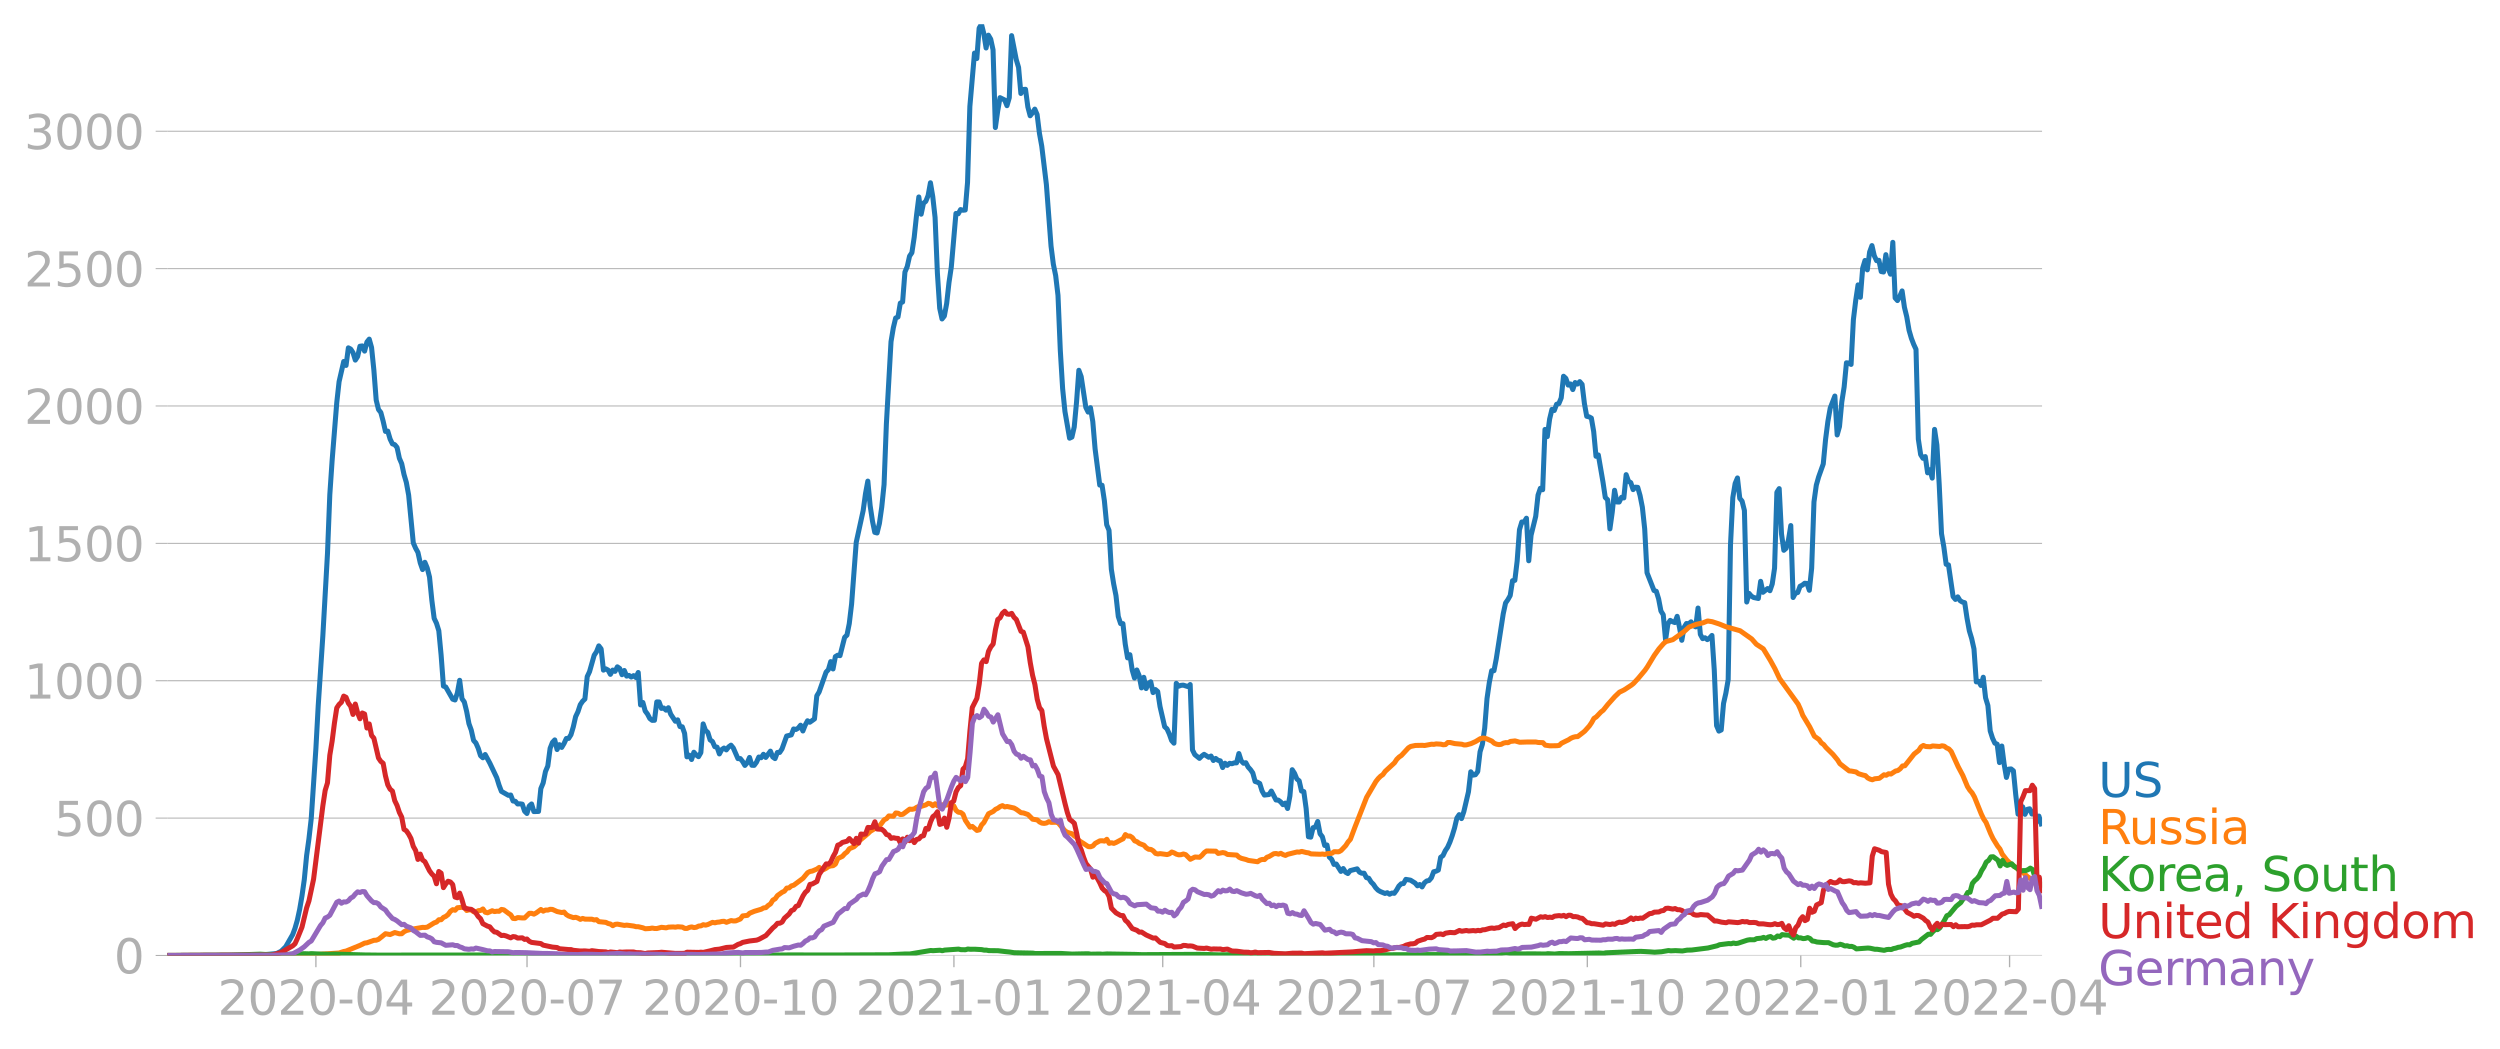<svg xmlns:xlink="http://www.w3.org/1999/xlink" width="992.186" height="416.199" viewBox="0 0 744.14 312.149" xmlns="http://www.w3.org/2000/svg"><defs><style>*{stroke-linejoin:round;stroke-linecap:butt}</style></defs><g id="figure_1"><path d="M0 312.15h744.14V0H0v312.15z" style="fill:none" id="patch_1"/><g id="axes_1"><path d="M49.83 284.4h558V7.2h-558v277.2z" style="fill:none" id="patch_2"/><g id="matplotlib.axis_1"><g id="xtick_1"><g id="line2d_1"><defs><path id="m6c74a2d158" d="M0 0v3.5" style="stroke:#b0b0b0;stroke-width:.4"/></defs><use xlink:href="#m6c74a2d158" x="94.028" y="284.4" style="fill:#b0b0b0;stroke:#b0b0b0;stroke-width:.4"/></g><g style="fill:#b0b0b0" transform="matrix(.14 0 0 -.14 64.78 302.038)" id="text_1"><defs><path id="DejaVuSans-32" d="M1228 531h2203V0H469v531q359 372 979 998 621 627 780 809 303 340 423 576 121 236 121 464 0 372-261 606-261 235-680 235-297 0-627-103-329-103-704-313v638q381 153 712 231 332 78 607 78 725 0 1156-363 431-362 431-968 0-288-108-546-107-257-392-607-78-91-497-524-418-433-1181-1211z" transform="scale(.016)"/><path id="DejaVuSans-30" d="M2034 4250q-487 0-733-480-245-479-245-1442 0-959 245-1439 246-480 733-480 491 0 736 480 246 480 246 1439 0 963-246 1442-245 480-736 480zm0 500q785 0 1199-621 414-620 414-1801 0-1178-414-1799Q2819-91 2034-91q-784 0-1198 620-414 621-414 1799 0 1181 414 1801 414 621 1198 621z" transform="scale(.016)"/><path id="DejaVuSans-2d" d="M313 2009h1684v-512H313v512z" transform="scale(.016)"/><path id="DejaVuSans-34" d="M2419 4116 825 1625h1594v2491zm-166 550h794V1625h666v-525h-666V0h-628v1100H313v609l1940 2957z" transform="scale(.016)"/></defs><use xlink:href="#DejaVuSans-32"/><use xlink:href="#DejaVuSans-30" x="63.623"/><use xlink:href="#DejaVuSans-32" x="127.246"/><use xlink:href="#DejaVuSans-30" x="190.869"/><use xlink:href="#DejaVuSans-2d" x="254.492"/><use xlink:href="#DejaVuSans-30" x="290.576"/><use xlink:href="#DejaVuSans-34" x="354.199"/></g></g><g id="xtick_2"><use xlink:href="#m6c74a2d158" x="156.872" y="284.4" style="fill:#b0b0b0;stroke:#b0b0b0;stroke-width:.4" id="line2d_2"/><g style="fill:#b0b0b0" transform="matrix(.14 0 0 -.14 127.624 302.038)" id="text_2"><defs><path id="DejaVuSans-37" d="M525 4666h3000v-269L1831 0h-659l1594 4134H525v532z" transform="scale(.016)"/></defs><use xlink:href="#DejaVuSans-32"/><use xlink:href="#DejaVuSans-30" x="63.623"/><use xlink:href="#DejaVuSans-32" x="127.246"/><use xlink:href="#DejaVuSans-30" x="190.869"/><use xlink:href="#DejaVuSans-2d" x="254.492"/><use xlink:href="#DejaVuSans-30" x="290.576"/><use xlink:href="#DejaVuSans-37" x="354.199"/></g></g><g id="xtick_3"><use xlink:href="#m6c74a2d158" x="220.407" y="284.4" style="fill:#b0b0b0;stroke:#b0b0b0;stroke-width:.4" id="line2d_3"/><g style="fill:#b0b0b0" transform="matrix(.14 0 0 -.14 191.159 302.038)" id="text_3"><defs><path id="DejaVuSans-31" d="M794 531h1031v3560L703 3866v575l1116 225h631V531h1031V0H794v531z" transform="scale(.016)"/></defs><use xlink:href="#DejaVuSans-32"/><use xlink:href="#DejaVuSans-30" x="63.623"/><use xlink:href="#DejaVuSans-32" x="127.246"/><use xlink:href="#DejaVuSans-30" x="190.869"/><use xlink:href="#DejaVuSans-2d" x="254.492"/><use xlink:href="#DejaVuSans-31" x="290.576"/><use xlink:href="#DejaVuSans-30" x="354.199"/></g></g><g id="xtick_4"><use xlink:href="#m6c74a2d158" x="283.941" y="284.4" style="fill:#b0b0b0;stroke:#b0b0b0;stroke-width:.4" id="line2d_4"/><g style="fill:#b0b0b0" transform="matrix(.14 0 0 -.14 254.693 302.038)" id="text_4"><use xlink:href="#DejaVuSans-32"/><use xlink:href="#DejaVuSans-30" x="63.623"/><use xlink:href="#DejaVuSans-32" x="127.246"/><use xlink:href="#DejaVuSans-31" x="190.869"/><use xlink:href="#DejaVuSans-2d" x="254.492"/><use xlink:href="#DejaVuSans-30" x="290.576"/><use xlink:href="#DejaVuSans-31" x="354.199"/></g></g><g id="xtick_5"><use xlink:href="#m6c74a2d158" x="346.095" y="284.4" style="fill:#b0b0b0;stroke:#b0b0b0;stroke-width:.4" id="line2d_5"/><g style="fill:#b0b0b0" transform="matrix(.14 0 0 -.14 316.847 302.038)" id="text_5"><use xlink:href="#DejaVuSans-32"/><use xlink:href="#DejaVuSans-30" x="63.623"/><use xlink:href="#DejaVuSans-32" x="127.246"/><use xlink:href="#DejaVuSans-31" x="190.869"/><use xlink:href="#DejaVuSans-2d" x="254.492"/><use xlink:href="#DejaVuSans-30" x="290.576"/><use xlink:href="#DejaVuSans-34" x="354.199"/></g></g><g id="xtick_6"><use xlink:href="#m6c74a2d158" x="408.939" y="284.4" style="fill:#b0b0b0;stroke:#b0b0b0;stroke-width:.4" id="line2d_6"/><g style="fill:#b0b0b0" transform="matrix(.14 0 0 -.14 379.69 302.038)" id="text_6"><use xlink:href="#DejaVuSans-32"/><use xlink:href="#DejaVuSans-30" x="63.623"/><use xlink:href="#DejaVuSans-32" x="127.246"/><use xlink:href="#DejaVuSans-31" x="190.869"/><use xlink:href="#DejaVuSans-2d" x="254.492"/><use xlink:href="#DejaVuSans-30" x="290.576"/><use xlink:href="#DejaVuSans-37" x="354.199"/></g></g><g id="xtick_7"><use xlink:href="#m6c74a2d158" x="472.474" y="284.4" style="fill:#b0b0b0;stroke:#b0b0b0;stroke-width:.4" id="line2d_7"/><g style="fill:#b0b0b0" transform="matrix(.14 0 0 -.14 443.226 302.038)" id="text_7"><use xlink:href="#DejaVuSans-32"/><use xlink:href="#DejaVuSans-30" x="63.623"/><use xlink:href="#DejaVuSans-32" x="127.246"/><use xlink:href="#DejaVuSans-31" x="190.869"/><use xlink:href="#DejaVuSans-2d" x="254.492"/><use xlink:href="#DejaVuSans-31" x="290.576"/><use xlink:href="#DejaVuSans-30" x="354.199"/></g></g><g id="xtick_8"><use xlink:href="#m6c74a2d158" x="536.008" y="284.4" style="fill:#b0b0b0;stroke:#b0b0b0;stroke-width:.4" id="line2d_8"/><g style="fill:#b0b0b0" transform="matrix(.14 0 0 -.14 506.76 302.038)" id="text_8"><use xlink:href="#DejaVuSans-32"/><use xlink:href="#DejaVuSans-30" x="63.623"/><use xlink:href="#DejaVuSans-32" x="127.246"/><use xlink:href="#DejaVuSans-32" x="190.869"/><use xlink:href="#DejaVuSans-2d" x="254.492"/><use xlink:href="#DejaVuSans-30" x="290.576"/><use xlink:href="#DejaVuSans-31" x="354.199"/></g></g><g id="xtick_9"><use xlink:href="#m6c74a2d158" x="598.162" y="284.4" style="fill:#b0b0b0;stroke:#b0b0b0;stroke-width:.4" id="line2d_9"/><g style="fill:#b0b0b0" transform="matrix(.14 0 0 -.14 568.914 302.038)" id="text_9"><use xlink:href="#DejaVuSans-32"/><use xlink:href="#DejaVuSans-30" x="63.623"/><use xlink:href="#DejaVuSans-32" x="127.246"/><use xlink:href="#DejaVuSans-32" x="190.869"/><use xlink:href="#DejaVuSans-2d" x="254.492"/><use xlink:href="#DejaVuSans-30" x="290.576"/><use xlink:href="#DejaVuSans-34" x="354.199"/></g></g></g><g id="matplotlib.axis_2"><g id="ytick_1"><path d="M49.83 284.4h558" clip-path="url(#pe6d9cfe949)" style="fill:none;stroke:#b0b0b0;stroke-width:.3;stroke-linecap:square" id="line2d_10"/><g id="line2d_11"><defs><path id="m6a39eec952" d="M0 0h-3.5" style="stroke:#b0b0b0;stroke-width:.3"/></defs><use xlink:href="#m6a39eec952" x="49.83" y="284.4" style="fill:#b0b0b0;stroke:#b0b0b0;stroke-width:.3"/></g><use xlink:href="#DejaVuSans-30" style="fill:#b0b0b0" transform="matrix(.14 0 0 -.14 33.922 289.719)" id="text_10"/></g><g id="ytick_2"><path d="M49.83 243.512h558" clip-path="url(#pe6d9cfe949)" style="fill:none;stroke:#b0b0b0;stroke-width:.3;stroke-linecap:square" id="line2d_12"/><use xlink:href="#m6a39eec952" x="49.83" y="243.512" style="fill:#b0b0b0;stroke:#b0b0b0;stroke-width:.3" id="line2d_13"/><g style="fill:#b0b0b0" transform="matrix(.14 0 0 -.14 16.108 248.83)" id="text_11"><defs><path id="DejaVuSans-35" d="M691 4666h2478v-532H1269V2991q137 47 274 70 138 23 276 23 781 0 1237-428 457-428 457-1159 0-753-469-1171Q2575-91 1722-91q-294 0-599 50Q819 9 494 109v635q281-153 581-228t634-75q541 0 856 284 316 284 316 772 0 487-316 771-315 285-856 285-253 0-505-56-251-56-513-175v2344z" transform="scale(.016)"/></defs><use xlink:href="#DejaVuSans-35"/><use xlink:href="#DejaVuSans-30" x="63.623"/><use xlink:href="#DejaVuSans-30" x="127.246"/></g></g><g id="ytick_3"><path d="M49.83 202.623h558" clip-path="url(#pe6d9cfe949)" style="fill:none;stroke:#b0b0b0;stroke-width:.3;stroke-linecap:square" id="line2d_14"/><use xlink:href="#m6a39eec952" x="49.83" y="202.623" style="fill:#b0b0b0;stroke:#b0b0b0;stroke-width:.3" id="line2d_15"/><g style="fill:#b0b0b0" transform="matrix(.14 0 0 -.14 7.2 207.942)" id="text_12"><use xlink:href="#DejaVuSans-31"/><use xlink:href="#DejaVuSans-30" x="63.623"/><use xlink:href="#DejaVuSans-30" x="127.246"/><use xlink:href="#DejaVuSans-30" x="190.869"/></g></g><g id="ytick_4"><path d="M49.83 161.735h558" clip-path="url(#pe6d9cfe949)" style="fill:none;stroke:#b0b0b0;stroke-width:.3;stroke-linecap:square" id="line2d_16"/><use xlink:href="#m6a39eec952" x="49.83" y="161.735" style="fill:#b0b0b0;stroke:#b0b0b0;stroke-width:.3" id="line2d_17"/><g style="fill:#b0b0b0" transform="matrix(.14 0 0 -.14 7.2 167.054)" id="text_13"><use xlink:href="#DejaVuSans-31"/><use xlink:href="#DejaVuSans-35" x="63.623"/><use xlink:href="#DejaVuSans-30" x="127.246"/><use xlink:href="#DejaVuSans-30" x="190.869"/></g></g><g id="ytick_5"><path d="M49.83 120.846h558" clip-path="url(#pe6d9cfe949)" style="fill:none;stroke:#b0b0b0;stroke-width:.3;stroke-linecap:square" id="line2d_18"/><use xlink:href="#m6a39eec952" x="49.83" y="120.846" style="fill:#b0b0b0;stroke:#b0b0b0;stroke-width:.3" id="line2d_19"/><g style="fill:#b0b0b0" transform="matrix(.14 0 0 -.14 7.2 126.165)" id="text_14"><use xlink:href="#DejaVuSans-32"/><use xlink:href="#DejaVuSans-30" x="63.623"/><use xlink:href="#DejaVuSans-30" x="127.246"/><use xlink:href="#DejaVuSans-30" x="190.869"/></g></g><g id="ytick_6"><path d="M49.83 79.958h558" clip-path="url(#pe6d9cfe949)" style="fill:none;stroke:#b0b0b0;stroke-width:.3;stroke-linecap:square" id="line2d_20"/><use xlink:href="#m6a39eec952" x="49.83" y="79.958" style="fill:#b0b0b0;stroke:#b0b0b0;stroke-width:.3" id="line2d_21"/><g style="fill:#b0b0b0" transform="matrix(.14 0 0 -.14 7.2 85.277)" id="text_15"><use xlink:href="#DejaVuSans-32"/><use xlink:href="#DejaVuSans-35" x="63.623"/><use xlink:href="#DejaVuSans-30" x="127.246"/><use xlink:href="#DejaVuSans-30" x="190.869"/></g></g><g id="ytick_7"><path d="M49.83 39.07h558" clip-path="url(#pe6d9cfe949)" style="fill:none;stroke:#b0b0b0;stroke-width:.3;stroke-linecap:square" id="line2d_22"/><use xlink:href="#m6a39eec952" x="49.83" y="39.07" style="fill:#b0b0b0;stroke:#b0b0b0;stroke-width:.3" id="line2d_23"/><g style="fill:#b0b0b0" transform="matrix(.14 0 0 -.14 7.2 44.388)" id="text_16"><defs><path id="DejaVuSans-33" d="M2597 2516q453-97 707-404 255-306 255-756 0-690-475-1069Q2609-91 1734-91q-293 0-604 58T488 141v609q262-153 574-231 313-78 654-78 593 0 904 234t311 681q0 413-289 645-289 233-804 233h-544v519h569q465 0 712 186t247 536q0 359-255 551-254 193-729 193-260 0-557-57-297-56-653-174v562q360 100 674 150t592 50q719 0 1137-327 419-326 419-882 0-388-222-655t-631-370z" transform="scale(.016)"/></defs><use xlink:href="#DejaVuSans-33"/><use xlink:href="#DejaVuSans-30" x="63.623"/><use xlink:href="#DejaVuSans-30" x="127.246"/><use xlink:href="#DejaVuSans-30" x="190.869"/></g></g></g><path d="m49.83 284.4 24.17-.082 3.454-.152 1.381-.011 1.381-.117 2.072-.21 1.381-.666 1.381-1.367 2.072-3.622.69-1.869.691-2.406.69-3.19.691-4.03.691-4.86.69-7.126.691-4.989.69-6.075 1.382-20.783.69-12.733 1.382-20.889 1.381-24.486.69-17.488.691-10.21 1.381-17.209.691-6.227 1.381-6.004.69 1.18.691-5.234.69.362.692 1.063.69 2.22.69-1.063.691-3.061.69-.094.691 1.542.691-2.698.69-.865.691 2.477.69 6.717.691 8.937.691 2.827.69.877.691 2.593.69 3.038.691-.082.691 2.36.69 1.425.691.234.69.84.691 3.225.691 1.6.69 3.225.691 2.36.69 3.785 1.382 14.217.69 1.577.691 1.25.69 3.12.691 1.986.69-2.162.692 1.683.69 2.722.69 6.904.691 5.386.69 1.448.692 2.22.69 7.266.69 9.218.691.268 2.072 3.634.69.233.691-2.068.69-3.785.691 5.48.691.97.69 2.791.691 3.668.69 1.916.691 3.073.691.77.69 1.566.691 2.208.69.62.691-.97 1.382 2.558 2.071 4.358.69 2.231.692 1.823 2.071 1.18.69-.094.692 1.776.69.093.69.795.691-.047.69.105.691 2.103.691.666.69-2.232.691-.595.69 2.266 1.382-.047.69-6.799.691-1.67.69-3.412.691-1.624.691-5.28.69-1.752.691-.748.69 2.862.691-1.448.691.817.69-1.156.691-1.496.69-.035.691-1.098.691-2.336.69-3.038.691-1.46.69-2.091.691-1.017.69-.677.692-6.67.69-1.473 1.381-4.883.69-1.04.691-1.752.691.9.69 6.32.691-.386.69.374.691 1.262.691-1.262.69.374.691-1.344.69.491.691 1.846.691-1.25.69 1.67.691-.21.69.49.691-.42.691.56.69-1.494.691 9.65.69-.725.691 2.535.691.923.69 1.32.691.537.69-.011.691-5.468.69.012.692 1.916.69-.117.69.643.691-.725.69 1.916 1.382 2.103.69-.409.691 1.998.69.07.691 1.963.691 6.974.69-.502.691 1.296.69-2.16.691.817.691.502.69-1.191.691-8.563.69 1.927.691.596.691 2.243.69.467.691 1.542.69.152.691 2.01.691-1.286.69-.467.691.55.69-.9.691-.503.69.842 1.382 3.165.69-.023.691.865.69 1.18.692-.783.69-1.589.69 2.325.691.023.69-.934.691-1.543.691.21.69-1.027.691.934 1.381-1.869.691 1.74.69.48.691-1.823.69-.011.691-1.04 1.382-3.844 1.38-.338.691-1.764.691.151.69-.408.691-.865.69 1.717.691-1.752.691-1.285.69.432 1.382-.981.69-6.87.69-1.144 2.073-5.912.69-.747.69-2.383.691 2.184.691-3.668.69-.42.691.128 1.381-5.456.691-.654.69-3.435.691-5.794 1.381-18.388 2.072-9.486.69-5.024.691-3.715.691 7.313.69 4.568.691 3.365.69.187.691-2.85.691-4.85.69-6.705.691-18.037 1.381-24.498.69-4.136.692-2.909.69-.304.69-4.123.691-.351.69-8.89.692-1.66.69-3.095.69-1.016.691-4.592.69-6.53.691-5.467.691 5.128.69-3.27.691-.562.69-1.717.691-3.808.691 4.112.69 6.203.691 16.59.69 10.467.691 3.166.691-.865.69-3.727.691-6.238.69-4.638 1.382-15.935.69.094.691-1.25.69.198.691-.07.69-8.2.692-22.618 1.38-15.888.691 1.624.69-9.042.692-1.192.69 2.769.69 4.322.691-3.808.69 1.18.691 3.189.691 23.12.69-4.895.691-3.996 1.381.69.691 1.693.69-2.36.691-18.481 1.381 7.126.691 2.325.69 7.757.691-1.18.69-.058.691 5.233.691 2.64.69-.864.691-1.11.69 1.613.691 5.584.691 3.82 1.381 11.449 1.381 18.294.69 5.41.692 3.387.69 5.876.69 16.39.691 11.356.69 6.823 1.382 7.944.69-.327.691-3.003.69-7.43.691-9.45.691 1.88 1.381 9.17.69 1.39.691-1.308.691 4.1.69 8.167 1.382 10.771.69.047.691 4.603.69 7.161.691 1.647.69 11.59.691 4.345.691 3.493.69 6.238.691 2.103.69.012.691 6.087.69 4.1.692-.935.69 4.557.69 2.394.691-2.406.69 1.694.692 3.633.69-3.142.69 3.34.691-1.518.69-.49.691 3.212.691-.9.69.585.691 4.474 1.381 6.005.691.63.69 1.53.691 1.952.69.783.691-17.816.691.864.69-.257.691-.07 1.381.433.691-.608.69 19.475.691 1.39 1.381 1.11.69-.69.692-.514 1.38.877.691-.363.69 1.32.692-.607.69.55.69.163.691 1.997.69-1.285.691.631.691-.607.69.128.691-.257.69-.012.691-2.768.691 2.161.69.724.691-.152.69 1.285.691.76.691.993.69 2.535.691.222.69.385.691 2.22.691 1.227 1.381-.164.69-1.028 1.382 2.652.69.047.691.514.69.83.691-.456.69 1.6.692-3.715.69-7.827.69 1.075.691 1.682.69.549.691 3.037.691.164.69 5.023.691 8.423.69.117.691-2.815.691-.164.69-1.682.691 3.645.69.9.691 2.593.691-.14.69 3.598.691.642.69 1.543.691-.117 1.382 2.196.69-.853.69 1.098.691.386.691-.865 2.072-.525.69.98.69.328.692-.012.69 1.309.69.187.691 1.11.69.689.692 1.04.69.712.69.41 1.382.571.69-.221.691.455.69-.362.691.082.69-.947.691-1.214.691-.678.69-.07.691-1.238 1.381.233 1.382.865.69.817.69-.385.691.713.691-1.204.69-.572.691-.129.69-.794.691-1.81.69-.164.692-.34.69-3.796.69-.49.691-1.473.69-1.016.692-1.554.69-1.927.69-2.278.691-2.944.69-1.017.691 1.168.691-2.056 1.381-5.91.69-5.959.691.993.691-.128.69-.935.691-5.888.69-2.22.691-4.801.691-8.809.69-4.813.691-3.481.69-.012.691-3.563 2.072-13.4.69-3.189.691-.993.691-1.227.69-4.416.691-.105.69-5.77.691-9.3.69-2.301h.692l.69-1.122.69 12.664.691-7.605 1.381-5.608.691-6.332.69-2.02.691.42.69-17.945.691 2.127.691-5.222.69-2.874.691.327.69-1.846.691-.222.691-1.682.69-6.437.691.63.69 1.998.691-.338.691 1.67.69-2.091.691.456.69-.725.691.818.691 5.69.69 3.808.691.163.69.374.691 4.007.69 7.36.692-.397 1.38 8.026.691 4.626.69.69.692 8.656.69-4.953.69-6.53.691 3.48.69.012.691-1.39.691.175.69-6.927.691 1.95.69.433.691 2.068.691-.725.69.059.691 2.43.69 3.504.691 6.437.691 13.038 2.072 5.28.69.246.691 2.254.69 3.61.691 1.122.69 7.488.691-4.755.69-1.063.692.398.69.245.69-1.846.691 3.271.69 3.855.692-3.855.69-1.133.69.058.691-.56.69 1.11.691.385.691-5.596.69 7.827.691 1.274.69-.257.691.549.691-.49.69-.749.691 10.28.69 16.567.691 1.623.691-.338.69-7.886.691-3.06.69-4.02.691-40.105.691-14.1.69-4.183.691-1.66.69 6.064.691.841.691 2.78.69 27.244.691-2.57.69.818.691.409 1.382.292.69-5.106.69 3.26 1.382-1.11.69.642.691-2.009.69-4.696.691-22.606.69-1.074.691 13.504.691 4.849.69-.608.691-2.5.69-4.252.691 21.414.691-1.286.69-.198.691-1.87.69-.338.691-.55.691.07.69 2.022.691-6.566.69-19.743.691-4.965.691-2.453 1.381-3.879.69-7.29.691-5.385.69-3.937 1.382-3.598.69 11.577.691-2.5.69-7.348.692-4.405.69-7.22.69.07.691.41.69-13.353.691-5.69.691-4.626.69 3.692.691-8.669.69-2.29.691 2.793.691-5.327.69-1.893.691 3.026.69 1.46.691-.105.691 3.341.69.14.691-5.163.69 4.124.691 1.682.691-9.475.69 16.554.691.771.69-1.273.691-1.589.691 4.848.69 2.816.691 4.042.69 2.383.691 1.811.69 1.484.692 26.717.69 4.615.69 1.098.691-.502.69 4.825.691-.923.691 2.5.69-14.498.691 4.626.69 11.717.691 14.697.691 3.949.69 5.163.691.187 1.381 9.44.691.829.69-.76.691 1.122.69.42.691.2.691 4.614.69 3.762.691 2.278.69 3.107.691 9.802.691-.176.69 1.239.691-2.442.69 6.122.691 2.29.69 7.558.692 2.173.69 1.472.69.304.691 5.479.69-4.919.691 5.374.691 3.972.69-2.465.691-.07.69.561.691 7.056.691 5.853.69-.853.691-1.332.69 2.232.691-1.484.691-.163.69 1.553.691-.981.69 3.33.691-1.73.691 2.302h0" clip-path="url(#pe6d9cfe949)" style="fill:none;stroke:#1f77b4;stroke-width:1.5;stroke-linecap:square" id="line2d_24"/><path d="m49.83 284.4 42.817-.093 2.072-.222 6.215-.421 1.381-.444.69-.128 4.144-1.694 1.381-.678.691-.093 2.072-.736.69-.035.691-.257 2.072-1.671 1.381.245 1.381-.596 1.381.374.691-.023.69-.596.691-.35 1.381-.35 3.453-.597.69.035.692-.093 2.071-1.285.69-.234.692-.689.69-.012.69-.689.691-.304.69-.549.691-.958.691-.49.69.175.691-.748 2.072-.21.69 1.028.691-.187.69.047.691.514.691.128.69-.455.691-.047.69-.456.691.97.691.175 1.381-.619.69.257.691-.117.69.024.692-.55.69.117 1.381 1.028.69.468.692 1.063.69.058.69-.315 1.382.117.69-.012 1.382-1.367h.69l.69.245.691-.373 1.382-1.017.69.503.69-.34.691.024.691-.245.69.047 1.382.63 1.381.292.69-.14.691.771.69.41 1.382.478.69-.105.691.234.69.385.691-.28.69.21 2.073.023.69.222.69-.093.691.596 2.072.21.69.339.691.163.691.491.69-.397.691-.07 2.072.385.69-.093 2.072.28.691.187.69.012 1.382.327.69.28 1.382-.081.69-.129.69.129.691.011 1.382-.362 1.38.164.691-.21 1.382-.06.69.071.69-.129 1.382.106.69.385.691.012.69-.304.691-.152.69.199.691-.094.691-.35.69-.07.691-.339.69.129.691-.187 1.382-.643.69.14.69-.175.691-.058.691-.176.69-.046.691.303 1.381-.525.69.128.692-.023 1.38-.56.691-.924 1.382-.152.69-.642 1.381-.573 2.072-.619.69-.385.691-.094.69-.654.691-.456.691-1.133.69-.374.691-.97 1.381-.992.691-.327.69-.912.691-.058.69-.596.691-.198 2.763-2.057 1.381-1.67.69-.362.691-.129 1.381-.596.69-.49.692.817.69-.21.69-.362.691-.502.69-.187.691-.07.691-.491.69-1.636 1.382-.654.69-.782.691-.526.69-.958 1.382-.584.69-.631.691-.958 2.762-2.325.691-.677 1.381-.83.69-.642.691-.117 1.382-1.846.69-.327.69-.818 1.382.082.69-.97.691.082.69.397.691-.07 2.072-1.554.69.059.691-.14.69-.444.691-.292.691-.012 1.381-.444.69-.456.691.152.691.561.69-.584.691.596.69.233.691-.502 1.382.058.69-.572.69.526.691.28.691 1.367.69.537.691.07.69.526.691 1.8 1.382 2.055.69-.222 1.381 1.192.69-.187.692-1.449.69-.724 1.381-2.605 1.381-.69.691-.63.69-.316.691-.502.69-.28.691.385.691-.128 2.072.455.69.397 1.382 1.005.69.059 1.381.478 1.382 1.39 1.38.211.691.62.691.338.69.082.691-.129.69-.397.691.222 1.382-.047.69.152 2.072 2.453.69.41 1.382.42.69.654.69.444.691.946 1.382.865 1.38.911.691.047.691-.257.69-.76 1.382-.747.69-.024.691.105.69-.537.691 1.203.69-.175.691.187.691-.28 1.381-.748.69-.339.691-1.25.69.444h.692l.69.456.69.958.691.257.69.525 1.382.526.69.76.691.443.69.047.691.42.691.76.69.175.691-.105 2.072.28.69-.221.691-.538.69.257.691.386.691.198.69-.046.691-.21.69.198 1.382 1.378 1.381-.677 1.381.082.69-.584.692-.807.69-.49 2.763.07.69.666 1.381-.257.69.14.691.42 2.763.187.69.643.691.327 1.381.35.69.27 2.763.396.69-.479.691-.21.691.035.69-.677.691-.246 1.381-.817.691-.059.69.187.691-.245.69.385.691.246.69-.34 2.763-.688.69.046.691-.222 1.382.35.69.094.69.304 2.763.105.69-.07.691.129.691-.234 1.381-.105.69-.48 1.382.036.69-.397 1.382-1.46.69-1.076.691-.794 1.381-3.692 3.453-8.808 2.763-4.708.69-.876.69-.69.691-.479.69-.97 2.763-2.546.69-1.04.691-.677.691-.48 2.072-2.254.69-.42 1.382-.293 2.071-.046.691.058 2.072-.385.69.046.69-.14 1.382.082.69.175.691-.058.69-.62h.692l1.38.328 2.072.187.691.222.69-.024 1.382-.374 1.381-.63 1.381-.842.69-.186.691.058.691.234 1.381.619.69.63.691.281.691.128.69-.081.691-.362.69-.152.691.023.691-.374 1.381-.152 1.381.398 2.072-.07h2.762l.691.14 1.381.046.69.748 1.382.199 2.072-.035.69-.082.691-.643 1.381-.689.69-.327.691-.456.691-.303.69-.176.691-.035 1.381-1.063.691-.549 1.381-1.542.69-1.016.691-1.25.69-.433 1.382-1.46.69-.537 1.382-1.73 2.072-2.324 1.38-1.32 1.382-.666 2.072-1.355.69-.538 1.382-1.483 2.071-2.477.691-.993 2.072-3.435 1.381-1.939 1.381-1.577.69-.596 2.073-.572 2.762-1.975.69-.514 1.382-1.261 2.071-.783 2.072-.479 1.381-.55 1.382.223 2.071.677 2.072.842 4.144 1.168 3.453 2.441 1.38 1.578 2.073 1.366 2.071 3.412 1.382 2.511 1.38 2.921 5.526 7.629.69 1.518.69 1.8 2.073 3.446 1.38 2.768 1.382.982.69 1.004.691.491.69.876 2.073 2.045 1.38 1.67.691 1.11 2.763 2.15.69.058 1.381.257.691.514 1.381.42.69.153.691.689.691.35.69.199.691-.292 1.381-.14 1.382-1.052.69.14.69-.444.691.082 1.382-.9.69-.151.69-.514.691-.841.691-.059 2.762-3.493 1.382-1.086.69-1.052.69-.409.691.304 1.381.082.691-.245 2.072.163.69-.21.691.117.69.514.691.315.69.748 2.073 4.544 1.38 2.594 1.382 3.306.69 1.075.691.806.69 1.203 2.073 5.152.69 1.425.69 1.005 1.382 3.365.69 1.436 1.382 2.255.69.865.69 1.542 1.382 1.775 1.381 1.332.69.374.691.573.691.21 2.762 2.488 1.382.911 1.38.725.691.385.691.246h0" clip-path="url(#pe6d9cfe949)" style="fill:none;stroke:#ff7f0e;stroke-width:1.5;stroke-linecap:square" id="line2d_25"/><path d="m49.83 284.4 18.646-.093 8.978-.293 1.381.082 6.215.012 5.525-.234 1.381.047.69-.07 2.763.14 2.763.059 1.38-.059 8.978.257 4.144.047 92.54-.094 5.524-.116 2.072.058 5.525.035 1.381-.035 12.43.128 3.454-.035 6.906.024h6.215l15.884-.07 4.834-.234h1.381l6.215-1.04.691.059 2.072-.14.69.151.691-.186 4.144-.293.69.164 1.381.023.69-.21.692.07 1.38-.012 2.073.117.69.152h.69l.691.14 2.763.035 2.071.246 1.382.14 1.38.21 2.763.059 2.763.058.69.117 7.597-.023 3.453.198 1.38-.035 2.073-.047 1.38-.011.691.116 2.763-.046.69.07 1.382-.094 2.762.047 5.525.094 2.072.07 17.264-.094 1.382.024 4.143.128 4.144-.047h1.38l2.073-.14 4.143-.093 2.072.163 4.834-.058 8.287.093 4.144.14 8.287-.035 26.243-.105 1.38-.023 2.073.023 9.668-.233.69-.117 4.144-.07 2.072-.175 1.381.14 3.453.268 2.762-.035 4.144.059.69-.105 2.072.116 1.381-.151 2.763.046 8.978-.21 1.38.082.691-.14 8.978-.386 1.381-.047 1.381.07 1.382.082 1.38.105 2.073-.14 2.071-.362.69.093 1.382-.07 2.072.106 1.381-.246 1.381-.035 4.834-.607 2.763-.666.69-.304 2.763-.35.69.058.691-.21.69.152.691-.106 2.763-.91.69-.118 1.381.012.69-.35 1.382-.129.69-.234.691.316.69-.409.691-.164.691.491.69-.105.691-.55.69.2.691-.608.691.105 1.381.059 1.381.91.691-.607.69.503h.691l.69.222.691-.059.691-.245.69.28.691.736.69.094.691.21 2.072.175 1.381.012 1.382.63.69.13.69-.024.691-.257.69.187.692.327.69-.07.69.21.691-.023.69.257.691.49 3.453-.257.691.07 1.381.304h.69l2.073.316.69-.222.69-.07.691.058.691-.292.69-.129.691-.245.69-.093 1.382-.503.69-.187.691.047.69-.444 2.073-.42.69-.701 2.072-1.59.69.024.691-.806.69-.63.691.034.69-.537 1.382-2.29.69-1.308.691-.292 2.072-2.5 1.381-1.122.69-1.051.691-.713.691-1.25.69-.07.691-2.605.69-.841.691-.584.691-.888.69-1.507.691-1.063.69-1.484.691-.48.69-1.062.692-.047 1.38 1.016.691 1.718.69-1.647.691 1.11.691.373 1.381-.467.69.806.691.327.691.713.69.315.691-.152.69.012.691-.269.691-.467.69.444.691 2.185.69.35.691 1.273.691.76h0" clip-path="url(#pe6d9cfe949)" style="fill:none;stroke:#2ca02c;stroke-width:1.5;stroke-linecap:square" id="line2d_26"/><path d="m49.83 284.4 31.077-.105 2.762-.783 3.453-1.986.69-.619.691-1.53 1.381-3.4 1.382-5.736.69-2.068 1.381-6.484 2.763-21.857.69-4.556.691-2.255.69-8.225.691-4.182.69-5.397.691-4.51.691-1.028.69-.642.691-1.834.69.35.691 1.74.69.924.692 2.441.69-3.095.69 2.605.691 1.775.69-1.717.691.304.691 4.17.69-1.214.691 3.422.69.818 1.382 5.9.69 1.016.691.561.69 3.727.691 2.687.691 1.285.69.572.691 2.85.69 1.426.691 2.068.691 1.39.69 3.645.691.432.69 1.005.691 1.296.691 2.337.69 1.215.691 2.675.69-1.589.691 1.753.69.49 1.382 2.734.69.935.691.689.69 2.231.692-3.645.69.491.69 4.31.691-1.097.69-.806.691.21.691.77.69 3.728.691.21.69-1.379.691 1.963.691 2.477 1.381.315.69.07.691.456.691.63.69 1.052.691.643.69 1.483 1.382.736.69.21.691.877.69.63.691.106 1.382.97.69-.06.69.176 1.382.573.69-.374.691.082.69.362 1.382-.07.69.467.691-.117.69.678.691.327 2.763.35.69.468 1.381.292 1.382.292 1.38.128.691.362 2.763.246h.69l.691.222 2.072.21 1.38-.035 1.382.128.69-.198 2.072.268 2.072.094.69.234.691-.21 2.072.21.69-.2.691.06 1.382-.07 2.071.01.691.176 1.381.047 1.381.245.691-.175 3.453-.14.69-.082 4.144.35 2.762-.023.691-.339 3.453.07.69-.07.691.059 2.072-.468 1.381-.362 1.381-.14 2.072-.502 1.381-.082.69-.023 1.382-.806.69-.222.691-.374 2.072-.42 2.072-.246.69-.245 2.072-1.11 2.072-2.278.69-.573.691-.806.69-.023.691-.35.691-1.146 1.381-1.226.69-1.028.691-.28.691-.982.69-.257 1.382-2.862.69-1.063.691-.584.69-1.776.691-.129 1.381-.747.69-2.127 1.382-2.09.69-1.017.691.07.69-.69.691-1.576.691-1.215.69-2.162.691-.245.69-.572 1.382-.362.69-.783 1.382 1.495.69-1.577.691 1.425.69-2.698.691.081.69-.105.691-1.939.691.047.69-.105.691-1.624.69 2.15 1.382.104.69.55.691.98.69.188.691.958.69-.187.692.163.69.047.69 1.344.691-1.192.69.935.692-1.437.69 1.016.69-.514.691 1.086.69-.922.691-.187.691-.76.69-.175.691-2.161.69.21.691-2.161.691-1.566.69-.502.691-.958.69 3.773.691-.21.691-1.659.69 2.722.691-2.745.69-4.556.691-.503.691-2.745.69-1.262.691-.584.69-4.895.691-.747.69-2.349.692-8.352.69-6.905 1.381-2.745.69-4.288.692-6.121.69-1.016.69.502.691-3.05.69-1.331.691-.853.691-4.299.69-3.002.691-.503.69-1.343.691-.608.691.818.69.094.691-.28.69 1.167.691.666 1.382 3.505.69.245 1.381 4.358.691 4.72.69 3.773.691 2.734.69 4.38.691 2.512.691.865.69 4.65.691 3.738 2.072 8.166 1.381 2.523 2.072 8.657.69 2.64.691 2.044.69.503.691.642.69 2.933.691 3.47.691 1.53.69 2.184.691 1.811 1.381 1.717.691 2.395.69-.525.691.958.69 1.285.691 1.542.691.724.69.456.691 1.308.69 3.47 1.382 1.413 1.381.783.69.012.691 1.413.69.573 1.382 1.892 1.381.514.69.538.692-.024 1.38.876 2.072.935.691-.058 1.381 1.308 1.381.362.691.561.69.128.691-.058.69.409 2.073-.14.69-.35.69.034.691.152.691-.035.69.082 1.382.56 2.072.118.69-.117 1.381.338.69-.081 1.382.035.69-.012.691.187 1.381-.164 1.382.585 1.38.035 2.073.292 1.38.035.691.14.691-.047.69-.163.691.187 2.072-.035 1.381-.024 1.381.245 3.453.176 2.072-.199 2.762-.023.691.175 5.525-.269.69.129 2.072-.105 6.216-.304 1.38-.14 2.763-.222 2.072.093.69-.105 1.382.012 1.38-.234 1.382-.385.69-.035 1.382-.316.69.035 1.382-.35.69-.362 1.381-.374.691-.024.69-.152.691-.607 1.381-.467.691-.176.69-.479 1.382.059.69-.339.69-.63 1.382-.13.69.2.691-.433 1.382-.222 1.38.082 1.382-.678.69.234 1.382-.222.69.152 1.381-.129.691.106.69-.164.691.117.69-.28.691-.036 1.382-.397.69-.105.69.117.691-.164.691-.046 1.381-.783.69.163.691-.35 1.382-.222.69 1.437.69-.666.691-.432.69-.234.692.164.69-.082.69.035.691-1.858 1.381.304 1.382-.724.69.14.69-.187.691.269.691-.105.69.093.691-.397 1.381-.164.691.129.69-.199.691.386.69-.42.691.01.691.41.69-.024.691.117.69.316.691.093 1.382 1.285.69.059.69.245h.691l2.763.444.69-.386 1.382.199.69-.21.69.14.691-.42.69-.223.691.105 1.382-.42 1.38-.958.691.49.691-.42.69.152.691-.175.69.058 2.073-1.378.69-.07.69-.363 1.382-.058.69-.339.691-.093.69-.62.691-.07 1.382.27.69-.164.69.338.691.012.69.234.692.56 1.38-.046.691.117.69.572.691.175.691-.012.69-.163 1.382.117.69.023 2.072 1.788.69-.012 1.382.339 1.381.175.69-.28 2.763.245.69-.117.691-.234.691.129.69-.07.691.28 1.381-.035.69.07.692.35h1.38l1.382.2.69.058.691-.059.69-.257.691.269.69-.047.691-.315.691 1.355.69.514.691-1.157.69 1.788.691.97.691-2.173.69-.76.691-1.694.69-.818.691 1.169.691-.362.69-3.33.691 1.203.69-.303.691-1.881 1.382-.678.69-3.843.69-.701.691-1.215.69-.55.692.328.69.105.69-.199.691-.689.69.49.692.036 1.38-.257.691.128.69.433.691-.047.691.175.69-.105 1.382.128 1.381-.116.69-7.933.691-2.208 1.381.444.691.41 1.381.256.69 9.416.691 2.944.691 1.355.69.701.691 1.098.69.269.691.128 1.382 1.905 1.38.712.691.456.69-.257.692.058 1.38.76.691.7.69.456.691 1.496.691.864.69-1.238.691-.748.69 1.052.691-.795.691.14 2.072-.035.69.643.691-.561.69.584 2.072-.047.691.035.69-.14.691-.35.69.058.691-.152h1.382l2.762-1.402.69-.525h1.382l1.38-1.239.691-.198.691-.386.69-.222 2.072.094.691-.795.69-31.94.691-1.483.69-1.822h1.382l.69-1.613.691.982.69 26.74.691-.35.691 4.054h0" clip-path="url(#pe6d9cfe949)" style="fill:none;stroke:#d62728;stroke-width:1.5;stroke-linecap:square" id="line2d_27"/><path d="m49.83 284.4 31.767-.093 1.382-.024 2.071-.058 2.072-.327 2.072-1.098 1.381-.993 1.381-1.309.69-.409 2.763-4.614.69-.806.691-1.402.691-.304.69-.526 2.072-3.878.691-.35.69.642.691-.397.69.035.691-.363.69-.806.692-.385.69-.83.69-.642.691.187.69-.28.691.046.691 1.168 1.381 1.577.69.514h.691l.691.363.69.923 1.382.887.69.993 1.382 1.554.69.28.69.433 1.382 1.121.69-.105.691.56 1.381.515.691.748.69.397 1.382 1.075 1.38-.07.692.514.69.21.69.374.691.864.69.175 1.382.152 1.381.736 2.072-.163.69.233.691-.011.69.397.691.21.691.374 1.381.152.69-.129.691.059.691-.304 2.072.456 1.381.362.69.023.691.327.69-.14 4.144.07 1.382.28.69-.058 1.381.012 2.072.047 4.834.233h1.381l2.763.082 1.381.164 4.834.081 2.072-.128 4.834.128 2.072-.198 2.072-.082.69-.094 2.763.222.69-.07 1.381.082 8.288.082.69.07 3.453-.164 6.906.14 6.906-.198 1.381-.28 3.453-.164 1.381.164.69-.117h2.073l2.762-.024 1.381-.116.69-.012 1.382-.514 2.072-.35.69-.07.691-.398 1.381.082 1.381-.479 1.382-.362.69.058.69-.537.691-.69.691-.327.69-.63h.691l.69-.292.691-1.04.69-.771.692-.339.69-1.04 2.762-1.145 1.382-2.418 2.071-1.682.691.012.69-1.32 2.072-1.426.691-.888 1.381-.689.69.21.691-1.226.691-1.612.69-1.94.691-1.46.69-.234.691-.409.691-1.623 1.381-1.951.69-.07 1.382-2.349.69-.257.691-.409.69-1.203.691.456.69-1.94.692-.151.69-.771.69-.48.691-.899.69-4.229.691-3.014 1.382-4.918.69-1.028.69-.444.691-2.699.691-.117.69-1.215 1.382 10.082.69.62 1.382-2.84 1.38-3.843.691-1.647.691-1.122 1.381 1.052.69-1.075.691 1.285.69-1.238.692-7.419.69-8.726.69-1.788.691-.479.69.62.692-.48.69-2.032.69.876.691 1.203.69.234.691 1.507 1.382-2.173 1.38 5.666 1.382 2.301.69-.035.691 1.005.69 1.94.691.84.691.234.69.993.691-.584 1.381.981.691.082.69 1.81.691-.186.69 1.226.691 1.963.691.199.69 4.439.691 1.893.69 1.401.691 3.493.69 1.613.692.151.69.491.69-.549.691 2.956.69 1.542.691.56 2.072 2.197.69 1.32 2.073 4.685.69 1.413.69-.14.691.023.691.666.69.047.691.304.69 1.518 1.382 1.52.69.303 1.382 2.582.69.444.691.14.69.712.691.304.69-.152.691.199.69.596.692 1.098 1.38.677.691-.338 2.763-.176 1.38 1.087 1.382.187.69.818.691-.012.69.315.691-.572.691.432.69.257.691-.082.69 1.052.691-.573.691-1.226.69-.748.691-1.472.69-.42.691-.573.691-2.383.69-.514.691.152.69.572 2.073.83.69-.035.69.128.691.397.69-.21 1.382-1.402.69.374.691-.55.69.223.691-.059.691-.479.69.631.691.117.69-.28 1.382.654 1.381.42.69-.07.691-.198 1.382.724.69.199.69-.327.691 1.098 1.382 1.367.69-.117.69.724.691-.187.691.48.69-.421.691.081.69-.128.691.245.69 2.196.692.164.69-.374.69.397.691.082.69.304.691.082.691-1.402 1.381 2.266.69 1.238.691.48.691-.21 1.381.315 1.381 1.682 1.382-.269.69.654.69.14.691.55.691-.35.69-.13.691.13.69.35 1.382.023.69.187.691 1.005.69.14 1.382.7 2.762.293.69.35.692-.082.69.608 1.381.093.69.304.691.094.691.373.69.234.691-.222 2.072.059.69.233.691-.011.69.362.691.152 1.382.046.69-.093.69.105 2.763-.386 2.072-.093.69.245 2.763.187.69.222 2.072-.035 2.763-.082 2.762.444 1.381-.011 2.072-.257.69.07 1.382-.07h.69l1.382-.363 2.071-.058 2.072-.385.69.186.691-.14.69-.362 2.763-.093 2.072-.456.69-.245.691.152 1.381-.152.691-.561.69-.21.691.409.69-.21.691-.351.691-.012.69-.152.691.14 1.381-1.074 1.382.128.69.035.69-.233.691.046.691.561 1.381-.14.69.222 2.763.047.69-.152.691.011.69-.175 1.382.023.69-.186.691-.047.69.245.691-.117.691.082 2.072-.035.69.058.691-.595 2.072-.28.69-.468.691-.257.69-.69 2.763-.291.69.549.691-.935 2.072-1.448 1.381-.164.69-1.028.691-.49.69-.818.692-.433.69-1.004 1.381-.328.69-1.121.691-.678.691-.338.69-.117 2.072-.69 1.382-.993.69-1.016.69-1.822.691-.643.691-.339.69-.128.691-.923.69-1.297 1.382-.818.69-.876.691.117 1.381-.222 2.072-2.944.69-1.542 1.382-.853.69-.864.691.864.69-.666.691.55.69 1.12.691-.56.691-.035.69.129.691-.666.69 1.133.691.783.691 3.002.69 1.075.691.584 1.381 2.173 1.382 1.04.69-.316.69.49.691.013.691.186.69.795.691-.701.69.69.691-.982.691-.362.69.187.691.397.69-.444.691 1.484.69-.257 1.382.735.69.258 1.382 3.2.69.958.691 1.356.69.654 2.072-.304.691.853.69.537 2.072-.093.691-.386.69.304.691-.35.69.28h.691l1.382.327 1.38.269 1.382-1.753.69-.654 1.382-.502.69.082.691-.771.69.292.691-.27.69-.443 1.382-.315.69.233 1.382-1.343.69.21.69.444.691-.467.691.187.69-.024.691.83.69-.024.691-.28.691-.76.69-.058 1.382.07.69-1.04.691-.151.69.093.691.49 2.072.141 1.381 1.005.69-.222 1.382.595 1.381.082.69.222.691-.7.69-.258 1.382-1.39 1.381-.082.69-.502.691-.222.691-3.458.69 3.516 1.382-.35.69.234.691-.106.69-3.738.691 3.06.69-3.76.691 2.99.691.607.69-3.376.691-.526.69 4.183.691 1.425.691 3.271h0" clip-path="url(#pe6d9cfe949)" style="fill:none;stroke:#9467bd;stroke-width:1.5;stroke-linecap:square" id="line2d_28"/><g style="fill:#1f77b4" transform="matrix(.14 0 0 -.14 624.57 237.235)" id="text_17"><defs><path id="DejaVuSans-55" d="M556 4666h635V1831q0-750 271-1080 272-329 882-329 606 0 878 329 272 330 272 1080v2835h634V1753q0-912-452-1378Q3225-91 2344-91q-885 0-1337 466-451 466-451 1378v2913z" transform="scale(.016)"/><path id="DejaVuSans-53" d="M3425 4513v-616q-359 172-678 256-319 85-616 85-515 0-795-200t-280-569q0-310 186-468 186-157 705-254l381-78q706-135 1042-474t336-907q0-679-455-1029Q2797-91 1919-91q-331 0-705 75-373 75-773 222v650q384-215 753-325 369-109 725-109 540 0 834 212 294 213 294 607 0 343-211 537t-692 291l-385 75q-706 140-1022 440-315 300-315 835 0 619 436 975t1201 356q329 0 669-60 341-59 697-177z" transform="scale(.016)"/></defs><use xlink:href="#DejaVuSans-55"/><use xlink:href="#DejaVuSans-53" x="73.193"/></g><g style="fill:#ff7f0e" transform="matrix(.14 0 0 -.14 624.57 251.235)" id="text_18"><defs><path id="DejaVuSans-52" d="M2841 2188q203-69 395-294t386-619L4263 0h-679l-596 1197q-232 469-449 622t-592 153h-688V0H628v4666h1425q800 0 1194-335 394-334 394-1009 0-441-205-732-205-290-595-402zM1259 4147V2491h794q456 0 689 211t233 620q0 409-233 617t-689 208h-794z" transform="scale(.016)"/><path id="DejaVuSans-75" d="M544 1381v2119h575V1403q0-497 193-746 194-248 582-248 465 0 735 297 271 297 271 810v1984h575V0h-575v538q-209-319-486-474-276-155-642-155-603 0-916 375-312 375-312 1097zm1447 2203z" transform="scale(.016)"/><path id="DejaVuSans-73" d="M2834 3397v-544q-243 125-506 187-262 63-544 63-428 0-642-131t-214-394q0-200 153-314t616-217l197-44q612-131 870-370t258-667q0-488-386-773Q2250-91 1575-91q-281 0-586 55T347 128v594q319-166 628-249 309-82 613-82 406 0 624 139 219 139 219 392 0 234-158 359-157 125-692 241l-200 47q-534 112-772 345-237 233-237 639 0 494 350 762 350 269 994 269 318 0 599-47 282-46 519-140z" transform="scale(.016)"/><path id="DejaVuSans-69" d="M603 3500h575V0H603v3500zm0 1363h575v-729H603v729z" transform="scale(.016)"/><path id="DejaVuSans-61" d="M2194 1759q-697 0-966-159t-269-544q0-306 202-486 202-179 548-179 479 0 768 339t289 901v128h-572zm1147 238V0h-575v531q-197-318-491-470T1556-91q-537 0-855 302-317 302-317 808 0 590 395 890 396 300 1180 300h807v57q0 397-261 614t-733 217q-300 0-585-72-284-72-546-216v532q315 122 612 182 297 61 578 61 760 0 1135-394 375-393 375-1193z" transform="scale(.016)"/></defs><use xlink:href="#DejaVuSans-52"/><use xlink:href="#DejaVuSans-75" x="64.982"/><use xlink:href="#DejaVuSans-73" x="128.361"/><use xlink:href="#DejaVuSans-73" x="180.461"/><use xlink:href="#DejaVuSans-69" x="232.561"/><use xlink:href="#DejaVuSans-61" x="260.344"/></g><g style="fill:#2ca02c" transform="matrix(.14 0 0 -.14 624.57 265.235)" id="text_19"><defs><path id="DejaVuSans-4b" d="M628 4666h631V2694l2094 1972h813L1850 2491 4331 0h-831L1259 2247V0H628v4666z" transform="scale(.016)"/><path id="DejaVuSans-6f" d="M1959 3097q-462 0-731-361t-269-989q0-628 267-989 268-361 733-361 460 0 728 362 269 363 269 988 0 622-269 986-268 364-728 364zm0 487q750 0 1178-488 429-487 429-1349 0-859-429-1349Q2709-91 1959-91q-753 0-1180 489-426 490-426 1349 0 862 426 1349 427 488 1180 488z" transform="scale(.016)"/><path id="DejaVuSans-72" d="M2631 2963q-97 56-211 82-114 27-251 27-488 0-749-317t-261-911V0H581v3500h578v-544q182 319 472 473 291 155 707 155 59 0 131-8 72-7 159-23l3-590z" transform="scale(.016)"/><path id="DejaVuSans-65" d="M3597 1894v-281H953q38-594 358-905t892-311q331 0 642 81t618 244V178Q3153 47 2828-22t-659-69q-838 0-1327 487-489 488-489 1320 0 859 464 1363 464 505 1252 505 706 0 1117-455 411-454 411-1235zm-575 169q-6 471-264 752-258 282-683 282-481 0-770-272t-333-766l2050 4z" transform="scale(.016)"/><path id="DejaVuSans-2c" d="M750 794h659V256L897-744H494L750 256v538z" transform="scale(.016)"/><path id="DejaVuSans-74" d="M1172 4494v-994h1184v-447H1172V1153q0-428 117-550t477-122h590V0h-590q-666 0-919 248-253 249-253 905v1900H172v447h422v994h578z" transform="scale(.016)"/><path id="DejaVuSans-68" d="M3513 2113V0h-575v2094q0 497-194 743-194 247-581 247-466 0-735-297-269-296-269-809V0H581v4863h578V2956q207 316 486 472 280 156 646 156 603 0 912-373 310-373 310-1098z" transform="scale(.016)"/></defs><use xlink:href="#DejaVuSans-4b"/><use xlink:href="#DejaVuSans-6f" x="60.576"/><use xlink:href="#DejaVuSans-72" x="121.758"/><use xlink:href="#DejaVuSans-65" x="160.621"/><use xlink:href="#DejaVuSans-61" x="222.145"/><use xlink:href="#DejaVuSans-2c" x="283.424"/><use xlink:href="#DejaVuSans-20" x="315.211"/><use xlink:href="#DejaVuSans-53" x="346.998"/><use xlink:href="#DejaVuSans-6f" x="410.475"/><use xlink:href="#DejaVuSans-75" x="471.656"/><use xlink:href="#DejaVuSans-74" x="535.035"/><use xlink:href="#DejaVuSans-68" x="574.244"/></g><g style="fill:#d62728" transform="matrix(.14 0 0 -.14 624.57 279.235)" id="text_20"><defs><path id="DejaVuSans-6e" d="M3513 2113V0h-575v2094q0 497-194 743-194 247-581 247-466 0-735-297-269-296-269-809V0H581v3500h578v-544q207 316 486 472 280 156 646 156 603 0 912-373 310-373 310-1098z" transform="scale(.016)"/><path id="DejaVuSans-64" d="M2906 2969v1894h575V0h-575v525q-181-312-458-464-276-152-664-152-634 0-1033 506-398 507-398 1332t398 1331q399 506 1033 506 388 0 664-152 277-151 458-463zM947 1747q0-634 261-995t717-361q456 0 718 361 263 361 263 995t-263 995q-262 361-718 361t-717-361q-261-361-261-995z" transform="scale(.016)"/><path id="DejaVuSans-67" d="M2906 1791q0 625-258 968-257 344-723 344-462 0-720-344-258-343-258-968 0-622 258-966t720-344q466 0 723 344 258 344 258 966zm575-1357q0-893-397-1329-396-436-1215-436-303 0-572 45t-522 139v559q253-137 500-202 247-66 503-66 566 0 847 295t281 892v285q-178-310-456-463T1784 0Q1141 0 747 490 353 981 353 1791q0 812 394 1302 394 491 1037 491 388 0 666-153t456-462v531h575V434z" transform="scale(.016)"/><path id="DejaVuSans-6d" d="M3328 2828q216 388 516 572t706 184q547 0 844-383 297-382 297-1088V0h-578v2094q0 503-179 746-178 244-543 244-447 0-707-297-259-296-259-809V0h-578v2094q0 506-178 748t-550 242q-441 0-701-298-259-298-259-808V0H581v3500h578v-544q197 322 472 475t653 153q382 0 649-194 267-193 395-562z" transform="scale(.016)"/></defs><use xlink:href="#DejaVuSans-55"/><use xlink:href="#DejaVuSans-6e" x="73.193"/><use xlink:href="#DejaVuSans-69" x="136.572"/><use xlink:href="#DejaVuSans-74" x="164.355"/><use xlink:href="#DejaVuSans-65" x="203.564"/><use xlink:href="#DejaVuSans-64" x="265.088"/><use xlink:href="#DejaVuSans-20" x="328.564"/><use xlink:href="#DejaVuSans-4b" x="360.352"/><use xlink:href="#DejaVuSans-69" x="425.928"/><use xlink:href="#DejaVuSans-6e" x="453.711"/><use xlink:href="#DejaVuSans-67" x="517.09"/><use xlink:href="#DejaVuSans-64" x="580.566"/><use xlink:href="#DejaVuSans-6f" x="644.043"/><use xlink:href="#DejaVuSans-6d" x="705.225"/></g><g style="fill:#9467bd" transform="matrix(.14 0 0 -.14 624.57 293.235)" id="text_21"><defs><path id="DejaVuSans-47" d="M3809 666v1253H2778v519h1656V434q-365-259-806-392-440-133-940-133-1094 0-1712 639-617 640-617 1780 0 1144 617 1783 618 639 1712 639 456 0 867-113 411-112 758-331v-672q-350 297-744 447t-828 150q-857 0-1287-478-429-478-429-1425 0-944 429-1422 430-478 1287-478 334 0 596 58 263 58 472 180z" transform="scale(.016)"/><path id="DejaVuSans-79" d="M2059-325q-243-625-475-815-231-191-618-191H506v481h338q237 0 368 113 132 112 291 531l103 262L191 3500h609L1894 763l1094 2737h609L2059-325z" transform="scale(.016)"/></defs><use xlink:href="#DejaVuSans-47"/><use xlink:href="#DejaVuSans-65" x="77.49"/><use xlink:href="#DejaVuSans-72" x="139.014"/><use xlink:href="#DejaVuSans-6d" x="178.377"/><use xlink:href="#DejaVuSans-61" x="275.789"/><use xlink:href="#DejaVuSans-6e" x="337.068"/><use xlink:href="#DejaVuSans-79" x="400.447"/></g></g></g><defs><clipPath id="pe6d9cfe949"><path d="M49.83 7.2h558v277.2h-558z"/></clipPath></defs></svg>